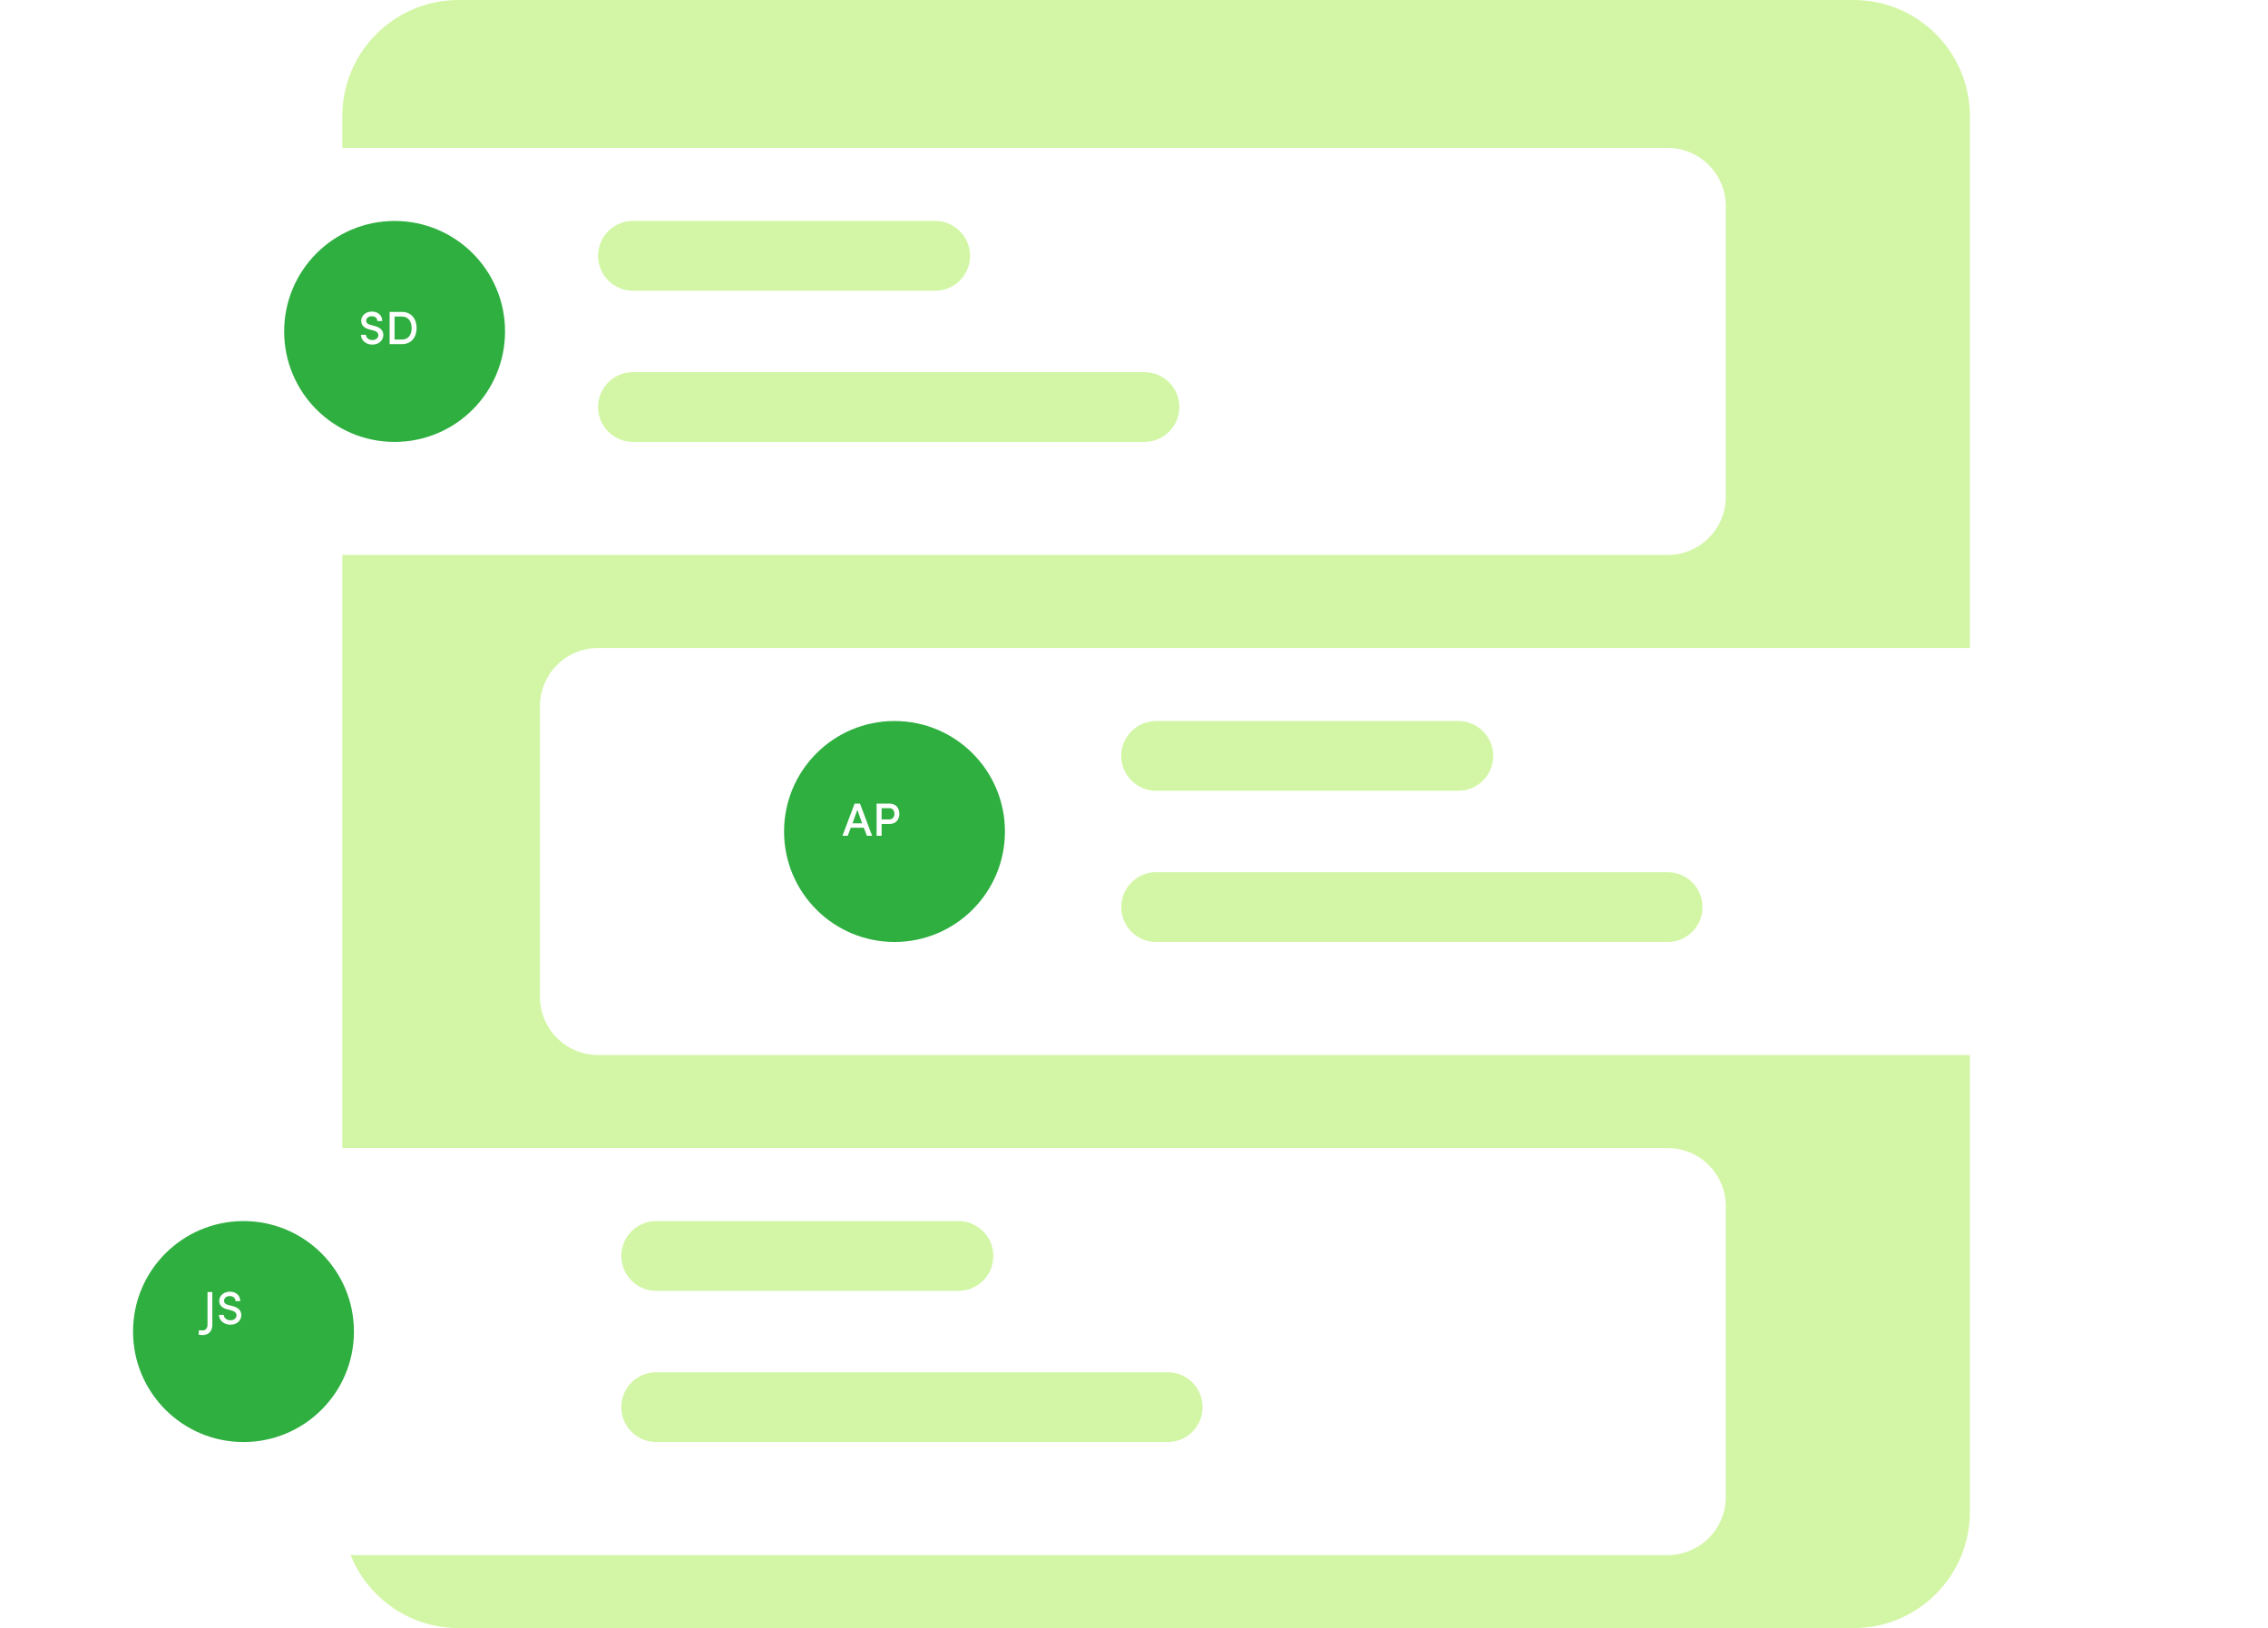 <svg width="340" height="244" viewBox="0 0 340 244" fill="none" xmlns="http://www.w3.org/2000/svg">
<path d="M277.884 0H68.741C59.115 0 51.312 7.803 51.312 17.429V226.571C51.312 236.197 59.115 244 68.741 244H277.884C287.509 244 295.312 236.197 295.312 226.571V17.429C295.312 7.803 287.509 0 277.884 0Z" fill="url(#paint0_linear_26_6900)"/>
<g filter="url(#filter0_d_26_6900)">
<path d="M89.66 94.114H324.945C327.256 94.114 329.473 95.032 331.107 96.667C332.741 98.301 333.66 100.517 333.66 102.829V146.4C333.66 148.711 332.741 150.928 331.107 152.562C329.473 154.196 327.256 155.114 324.945 155.114H89.66C87.348 155.114 85.132 154.196 83.498 152.562C81.863 150.928 80.945 148.711 80.945 146.4V102.829C80.945 100.517 81.863 98.301 83.498 96.667C85.132 95.032 87.348 94.114 89.66 94.114V94.114Z" fill="white"/>
</g>
<path d="M218.629 108.057H173.315C170.427 108.057 168.086 110.398 168.086 113.285C168.086 116.173 170.427 118.514 173.315 118.514H218.629C221.516 118.514 223.857 116.173 223.857 113.285C223.857 110.398 221.516 108.057 218.629 108.057Z" fill="#D3F6A6"/>
<path d="M250 130.714H173.315C170.427 130.714 168.086 133.055 168.086 135.942C168.086 138.83 170.427 141.171 173.315 141.171H250C252.888 141.171 255.229 138.83 255.229 135.942C255.229 133.055 252.888 130.714 250 130.714Z" fill="#D3F6A6"/>
<path d="M134.096 141.17C143.24 141.17 150.653 133.757 150.653 124.613C150.653 115.469 143.24 108.056 134.096 108.056C124.952 108.056 117.539 115.469 117.539 124.613C117.539 133.757 124.952 141.17 134.096 141.17Z" fill="#2FAF40"/>
<path d="M129.957 125.256H130.741L128.921 120.433H128.116L126.296 125.256H127.087L127.549 124.052H129.495L129.957 125.256ZM128.522 121.364L129.243 123.387H127.801L128.522 121.364ZM133.341 121.119C133.866 121.119 134.083 121.56 134.083 121.966C134.083 122.379 133.845 122.806 133.313 122.806H132.165V121.119H133.341ZM131.416 125.256H132.165V123.485H133.355C134.391 123.485 134.825 122.729 134.825 121.966C134.825 121.203 134.391 120.433 133.355 120.433H131.416V125.256Z" fill="white"/>
<g filter="url(#filter1_d_26_6900)">
<path d="M14.714 169.057H250C252.311 169.057 254.528 169.975 256.162 171.609C257.796 173.243 258.714 175.46 258.714 177.771V221.342C258.714 223.654 257.796 225.87 256.162 227.504C254.528 229.139 252.311 230.057 250 230.057H14.714C12.403 230.057 10.187 229.139 8.552 227.504C6.918 225.87 6 223.654 6 221.342V177.771C6 175.46 6.918 173.243 8.552 171.609C10.187 169.975 12.403 169.057 14.714 169.057V169.057Z" fill="white"/>
</g>
<path d="M143.683 183H98.369C95.481 183 93.141 185.341 93.141 188.229C93.141 191.116 95.481 193.457 98.369 193.457H143.683C146.571 193.457 148.912 191.116 148.912 188.229C148.912 185.341 146.571 183 143.683 183Z" fill="#D3F6A6"/>
<path d="M175.055 205.657H98.369C95.481 205.657 93.141 207.998 93.141 210.886C93.141 213.773 95.481 216.114 98.369 216.114H175.055C177.943 216.114 180.283 213.773 180.283 210.886C180.283 207.998 177.943 205.657 175.055 205.657Z" fill="#D3F6A6"/>
<path d="M36.502 216.114C45.647 216.114 53.06 208.701 53.06 199.557C53.06 190.413 45.647 183 36.502 183C27.358 183 19.945 190.413 19.945 199.557C19.945 208.701 27.358 216.114 36.502 216.114Z" fill="#2FAF40"/>
<path d="M30.325 200.088C31.417 200.088 31.83 199.367 31.83 198.513V193.634H31.109V198.513C31.109 198.989 30.892 199.395 30.325 199.395C30.269 199.395 29.954 199.381 29.835 199.339L29.765 200.011C29.947 200.053 30.192 200.088 30.325 200.088ZM34.545 198.527C35.519 198.527 36.176 197.89 36.176 197.085C36.176 196.378 35.666 195.937 34.853 195.734L34.245 195.58C33.636 195.426 33.587 195.104 33.587 194.95C33.587 194.509 33.992 194.236 34.447 194.236C34.944 194.236 35.301 194.544 35.301 194.999H36.016C36.016 194.124 35.337 193.578 34.468 193.578C33.614 193.578 32.865 194.117 32.865 194.964C32.865 195.363 33.033 195.972 34.062 196.231L34.678 196.385C35.071 196.49 35.456 196.693 35.456 197.12C35.456 197.519 35.12 197.869 34.545 197.869C33.944 197.869 33.559 197.47 33.544 197.057H32.831C32.831 197.834 33.517 198.527 34.545 198.527Z" fill="white"/>
<g filter="url(#filter2_d_26_6900)">
<path d="M250 19.171H14.714C9.902 19.171 6 23.072 6 27.885V71.457C6 76.269 9.902 80.171 14.714 80.171H250C254.813 80.171 258.714 76.269 258.714 71.457V27.885C258.714 23.072 254.813 19.171 250 19.171Z" fill="white"/>
</g>
<path d="M140.199 33.114H94.885C91.997 33.114 89.656 35.455 89.656 38.343C89.656 41.23 91.997 43.571 94.885 43.571H140.199C143.087 43.571 145.428 41.23 145.428 38.343C145.428 35.455 143.087 33.114 140.199 33.114Z" fill="#D3F6A6"/>
<path d="M171.571 55.772H94.885C91.997 55.772 89.656 58.112 89.656 61C89.656 63.888 91.997 66.229 94.885 66.229H171.571C174.458 66.229 176.799 63.888 176.799 61C176.799 58.112 174.458 55.772 171.571 55.772Z" fill="#D3F6A6"/>
<path d="M59.155 66.228C68.299 66.228 75.712 58.816 75.712 49.671C75.712 40.527 68.299 33.114 59.155 33.114C50.011 33.114 42.598 40.527 42.598 49.671C42.598 58.816 50.011 66.228 59.155 66.228Z" fill="#2FAF40"/>
<path d="M54.109 50.171C54.109 50.955 54.809 51.641 55.81 51.641C56.727 51.641 57.378 51.102 57.455 50.346C57.532 49.646 57.133 49.107 56.153 48.848L55.537 48.687C54.963 48.54 54.893 48.246 54.893 48.057C54.893 47.665 55.278 47.392 55.726 47.392C56.23 47.392 56.566 47.672 56.566 48.12H57.308C57.308 47.238 56.636 46.692 55.74 46.692C54.893 46.692 54.151 47.245 54.151 48.071C54.151 48.498 54.312 49.086 55.348 49.366L55.957 49.52C56.405 49.625 56.748 49.856 56.72 50.304C56.671 50.661 56.377 50.962 55.81 50.962C55.229 50.962 54.872 50.563 54.851 50.171H54.109ZM59.151 47.441H60.285C61.23 47.441 61.713 48.218 61.713 49.17C61.713 50.129 61.23 50.885 60.285 50.885H59.151V47.441ZM60.285 51.571C61.657 51.571 62.455 50.542 62.455 49.17C62.455 47.798 61.657 46.748 60.285 46.748H58.409V51.571H60.285Z" fill="white"/>
<defs>
<filter id="filter0_d_26_6900" x="74.945" y="91.114" width="264.715" height="73" filterUnits="userSpaceOnUse" color-interpolation-filters="sRGB">
<feFlood flood-opacity="0" result="BackgroundImageFix"/>
<feColorMatrix in="SourceAlpha" type="matrix" values="0 0 0 0 0 0 0 0 0 0 0 0 0 0 0 0 0 0 127 0" result="hardAlpha"/>
<feOffset dy="3"/>
<feGaussianBlur stdDeviation="3"/>
<feColorMatrix type="matrix" values="0 0 0 0 0 0 0 0 0 0 0 0 0 0 0 0 0 0 0.161 0"/>
<feBlend mode="normal" in2="BackgroundImageFix" result="effect1_dropShadow_26_6900"/>
<feBlend mode="normal" in="SourceGraphic" in2="effect1_dropShadow_26_6900" result="shape"/>
</filter>
<filter id="filter1_d_26_6900" x="0" y="166.057" width="264.715" height="73" filterUnits="userSpaceOnUse" color-interpolation-filters="sRGB">
<feFlood flood-opacity="0" result="BackgroundImageFix"/>
<feColorMatrix in="SourceAlpha" type="matrix" values="0 0 0 0 0 0 0 0 0 0 0 0 0 0 0 0 0 0 127 0" result="hardAlpha"/>
<feOffset dy="3"/>
<feGaussianBlur stdDeviation="3"/>
<feColorMatrix type="matrix" values="0 0 0 0 0 0 0 0 0 0 0 0 0 0 0 0 0 0 0.161 0"/>
<feBlend mode="normal" in2="BackgroundImageFix" result="effect1_dropShadow_26_6900"/>
<feBlend mode="normal" in="SourceGraphic" in2="effect1_dropShadow_26_6900" result="shape"/>
</filter>
<filter id="filter2_d_26_6900" x="0" y="16.171" width="264.715" height="73" filterUnits="userSpaceOnUse" color-interpolation-filters="sRGB">
<feFlood flood-opacity="0" result="BackgroundImageFix"/>
<feColorMatrix in="SourceAlpha" type="matrix" values="0 0 0 0 0 0 0 0 0 0 0 0 0 0 0 0 0 0 127 0" result="hardAlpha"/>
<feOffset dy="3"/>
<feGaussianBlur stdDeviation="3"/>
<feColorMatrix type="matrix" values="0 0 0 0 0 0 0 0 0 0 0 0 0 0 0 0 0 0 0.161 0"/>
<feBlend mode="normal" in2="BackgroundImageFix" result="effect1_dropShadow_26_6900"/>
<feBlend mode="normal" in="SourceGraphic" in2="effect1_dropShadow_26_6900" result="shape"/>
</filter>
<linearGradient id="paint0_linear_26_6900" x1="173.312" y1="0" x2="173.312" y2="244" gradientUnits="userSpaceOnUse">
<stop stop-color="#D3F6A6"/>
<stop offset="1" stop-color="#D3F6A6"/>
</linearGradient>
</defs>
</svg>
